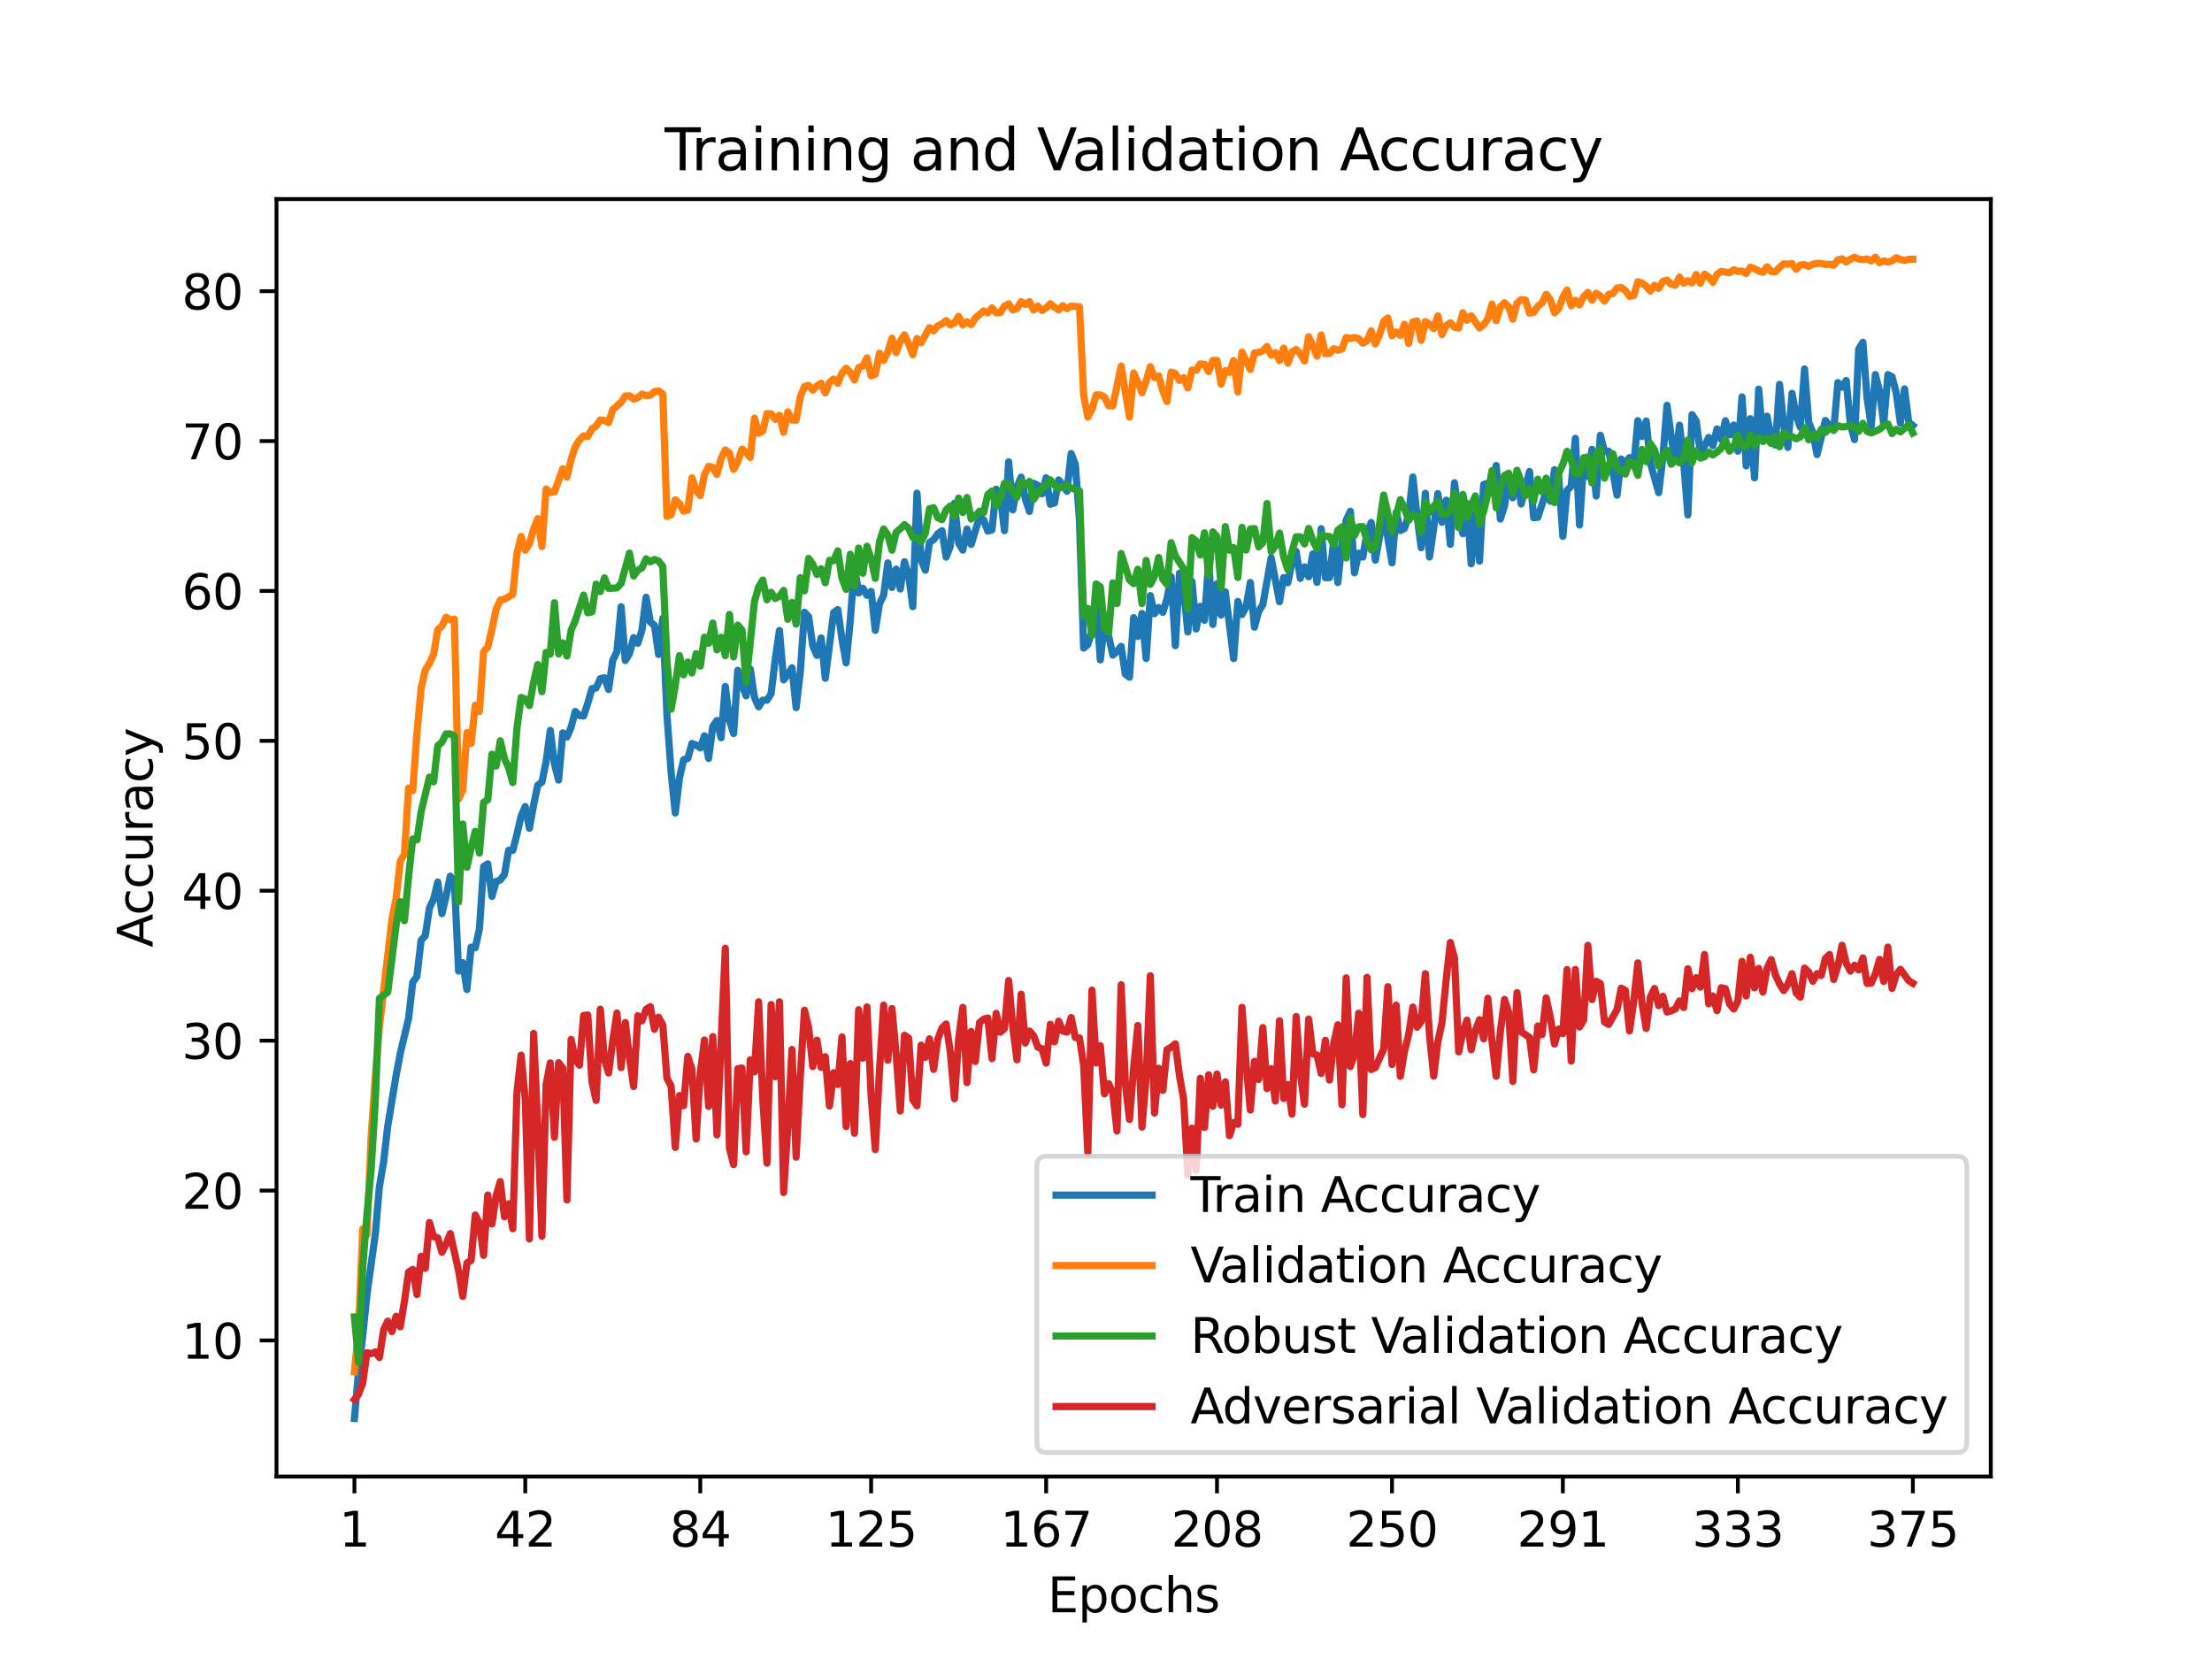 <?xml version="1.0" encoding="utf-8" standalone="no"?>
<!DOCTYPE svg PUBLIC "-//W3C//DTD SVG 1.1//EN"
  "http://www.w3.org/Graphics/SVG/1.1/DTD/svg11.dtd">
<svg height="345.6pt" version="1.1" viewBox="0 0 460.8 345.6" width="460.8pt" xmlns="http://www.w3.org/2000/svg" xmlns:xlink="http://www.w3.org/1999/xlink">
 <defs>
  <style type="text/css">*{stroke-linecap:butt;stroke-linejoin:round;}</style>
 </defs>
 <g id="figure_1">
  <g id="patch_1">
   <path d="M 0 345.6 
L 460.8 345.6 
L 460.8 0 
L 0 0 
z
" style="fill:#ffffff;"/>
  </g>
  <g id="axes_1">
   <g id="patch_2">
    <path d="M 57.6 307.584 
L 414.72 307.584 
L 414.72 41.472 
L 57.6 41.472 
z
" style="fill:#ffffff;"/>
   </g>
   <g id="matplotlib.axis_1">
    <g id="xtick_1">
     <g id="line2d_1">
      <defs>
       <path d="M 0 0 
L 0 3.5 
" id="mfd4fbc2dde" style="stroke:#000000;stroke-width:0.8;"/>
      </defs>
      <g>
       <use style="stroke:#000000;stroke-width:0.8;" x="73.833" xlink:href="#mfd4fbc2dde" y="307.584"/>
      </g>
     </g>
     <g id="text_1">
      <!-- 1 -->
      <g transform="translate(70.651 322.182)scale(0.1 -0.1)">
       <defs>
        <path d="M 794 531 
L 1825 531 
L 1825 4091 
L 703 3866 
L 703 4441 
L 1819 4666 
L 2450 4666 
L 2450 531 
L 3481 531 
L 3481 0 
L 794 0 
L 794 531 
z
" id="DejaVuSans-31" transform="scale(0.016)"/>
       </defs>
       <use xlink:href="#DejaVuSans-31"/>
      </g>
     </g>
    </g>
    <g id="xtick_2">
     <g id="line2d_2">
      <g>
       <use style="stroke:#000000;stroke-width:0.8;" x="109.423" xlink:href="#mfd4fbc2dde" y="307.584"/>
      </g>
     </g>
     <g id="text_2">
      <!-- 42 -->
      <g transform="translate(103.061 322.182)scale(0.1 -0.1)">
       <defs>
        <path d="M 2419 4116 
L 825 1625 
L 2419 1625 
L 2419 4116 
z
M 2253 4666 
L 3047 4666 
L 3047 1625 
L 3713 1625 
L 3713 1100 
L 3047 1100 
L 3047 0 
L 2419 0 
L 2419 1100 
L 313 1100 
L 313 1709 
L 2253 4666 
z
" id="DejaVuSans-34" transform="scale(0.016)"/>
        <path d="M 1228 531 
L 3431 531 
L 3431 0 
L 469 0 
L 469 531 
Q 828 903 1448 1529 
Q 2069 2156 2228 2338 
Q 2531 2678 2651 2914 
Q 2772 3150 2772 3378 
Q 2772 3750 2511 3984 
Q 2250 4219 1831 4219 
Q 1534 4219 1204 4116 
Q 875 4013 500 3803 
L 500 4441 
Q 881 4594 1212 4672 
Q 1544 4750 1819 4750 
Q 2544 4750 2975 4387 
Q 3406 4025 3406 3419 
Q 3406 3131 3298 2873 
Q 3191 2616 2906 2266 
Q 2828 2175 2409 1742 
Q 1991 1309 1228 531 
z
" id="DejaVuSans-32" transform="scale(0.016)"/>
       </defs>
       <use xlink:href="#DejaVuSans-34"/>
       <use x="63.623" xlink:href="#DejaVuSans-32"/>
      </g>
     </g>
    </g>
    <g id="xtick_3">
     <g id="line2d_3">
      <g>
       <use style="stroke:#000000;stroke-width:0.8;" x="145.882" xlink:href="#mfd4fbc2dde" y="307.584"/>
      </g>
     </g>
     <g id="text_3">
      <!-- 84 -->
      <g transform="translate(139.519 322.182)scale(0.1 -0.1)">
       <defs>
        <path d="M 2034 2216 
Q 1584 2216 1326 1975 
Q 1069 1734 1069 1313 
Q 1069 891 1326 650 
Q 1584 409 2034 409 
Q 2484 409 2743 651 
Q 3003 894 3003 1313 
Q 3003 1734 2745 1975 
Q 2488 2216 2034 2216 
z
M 1403 2484 
Q 997 2584 770 2862 
Q 544 3141 544 3541 
Q 544 4100 942 4425 
Q 1341 4750 2034 4750 
Q 2731 4750 3128 4425 
Q 3525 4100 3525 3541 
Q 3525 3141 3298 2862 
Q 3072 2584 2669 2484 
Q 3125 2378 3379 2068 
Q 3634 1759 3634 1313 
Q 3634 634 3220 271 
Q 2806 -91 2034 -91 
Q 1263 -91 848 271 
Q 434 634 434 1313 
Q 434 1759 690 2068 
Q 947 2378 1403 2484 
z
M 1172 3481 
Q 1172 3119 1398 2916 
Q 1625 2713 2034 2713 
Q 2441 2713 2670 2916 
Q 2900 3119 2900 3481 
Q 2900 3844 2670 4047 
Q 2441 4250 2034 4250 
Q 1625 4250 1398 4047 
Q 1172 3844 1172 3481 
z
" id="DejaVuSans-38" transform="scale(0.016)"/>
       </defs>
       <use xlink:href="#DejaVuSans-38"/>
       <use x="63.623" xlink:href="#DejaVuSans-34"/>
      </g>
     </g>
    </g>
    <g id="xtick_4">
     <g id="line2d_4">
      <g>
       <use style="stroke:#000000;stroke-width:0.8;" x="181.472" xlink:href="#mfd4fbc2dde" y="307.584"/>
      </g>
     </g>
     <g id="text_4">
      <!-- 125 -->
      <g transform="translate(171.928 322.182)scale(0.1 -0.1)">
       <defs>
        <path d="M 691 4666 
L 3169 4666 
L 3169 4134 
L 1269 4134 
L 1269 2991 
Q 1406 3038 1543 3061 
Q 1681 3084 1819 3084 
Q 2600 3084 3056 2656 
Q 3513 2228 3513 1497 
Q 3513 744 3044 326 
Q 2575 -91 1722 -91 
Q 1428 -91 1123 -41 
Q 819 9 494 109 
L 494 744 
Q 775 591 1075 516 
Q 1375 441 1709 441 
Q 2250 441 2565 725 
Q 2881 1009 2881 1497 
Q 2881 1984 2565 2268 
Q 2250 2553 1709 2553 
Q 1456 2553 1204 2497 
Q 953 2441 691 2322 
L 691 4666 
z
" id="DejaVuSans-35" transform="scale(0.016)"/>
       </defs>
       <use xlink:href="#DejaVuSans-31"/>
       <use x="63.623" xlink:href="#DejaVuSans-32"/>
       <use x="127.246" xlink:href="#DejaVuSans-35"/>
      </g>
     </g>
    </g>
    <g id="xtick_5">
     <g id="line2d_5">
      <g>
       <use style="stroke:#000000;stroke-width:0.8;" x="217.931" xlink:href="#mfd4fbc2dde" y="307.584"/>
      </g>
     </g>
     <g id="text_5">
      <!-- 167 -->
      <g transform="translate(208.387 322.182)scale(0.1 -0.1)">
       <defs>
        <path d="M 2113 2584 
Q 1688 2584 1439 2293 
Q 1191 2003 1191 1497 
Q 1191 994 1439 701 
Q 1688 409 2113 409 
Q 2538 409 2786 701 
Q 3034 994 3034 1497 
Q 3034 2003 2786 2293 
Q 2538 2584 2113 2584 
z
M 3366 4563 
L 3366 3988 
Q 3128 4100 2886 4159 
Q 2644 4219 2406 4219 
Q 1781 4219 1451 3797 
Q 1122 3375 1075 2522 
Q 1259 2794 1537 2939 
Q 1816 3084 2150 3084 
Q 2853 3084 3261 2657 
Q 3669 2231 3669 1497 
Q 3669 778 3244 343 
Q 2819 -91 2113 -91 
Q 1303 -91 875 529 
Q 447 1150 447 2328 
Q 447 3434 972 4092 
Q 1497 4750 2381 4750 
Q 2619 4750 2861 4703 
Q 3103 4656 3366 4563 
z
" id="DejaVuSans-36" transform="scale(0.016)"/>
        <path d="M 525 4666 
L 3525 4666 
L 3525 4397 
L 1831 0 
L 1172 0 
L 2766 4134 
L 525 4134 
L 525 4666 
z
" id="DejaVuSans-37" transform="scale(0.016)"/>
       </defs>
       <use xlink:href="#DejaVuSans-31"/>
       <use x="63.623" xlink:href="#DejaVuSans-36"/>
       <use x="127.246" xlink:href="#DejaVuSans-37"/>
      </g>
     </g>
    </g>
    <g id="xtick_6">
     <g id="line2d_6">
      <g>
       <use style="stroke:#000000;stroke-width:0.8;" x="253.521" xlink:href="#mfd4fbc2dde" y="307.584"/>
      </g>
     </g>
     <g id="text_6">
      <!-- 208 -->
      <g transform="translate(243.977 322.182)scale(0.1 -0.1)">
       <defs>
        <path d="M 2034 4250 
Q 1547 4250 1301 3770 
Q 1056 3291 1056 2328 
Q 1056 1369 1301 889 
Q 1547 409 2034 409 
Q 2525 409 2770 889 
Q 3016 1369 3016 2328 
Q 3016 3291 2770 3770 
Q 2525 4250 2034 4250 
z
M 2034 4750 
Q 2819 4750 3233 4129 
Q 3647 3509 3647 2328 
Q 3647 1150 3233 529 
Q 2819 -91 2034 -91 
Q 1250 -91 836 529 
Q 422 1150 422 2328 
Q 422 3509 836 4129 
Q 1250 4750 2034 4750 
z
" id="DejaVuSans-30" transform="scale(0.016)"/>
       </defs>
       <use xlink:href="#DejaVuSans-32"/>
       <use x="63.623" xlink:href="#DejaVuSans-30"/>
       <use x="127.246" xlink:href="#DejaVuSans-38"/>
      </g>
     </g>
    </g>
    <g id="xtick_7">
     <g id="line2d_7">
      <g>
       <use style="stroke:#000000;stroke-width:0.8;" x="289.98" xlink:href="#mfd4fbc2dde" y="307.584"/>
      </g>
     </g>
     <g id="text_7">
      <!-- 250 -->
      <g transform="translate(280.436 322.182)scale(0.1 -0.1)">
       <use xlink:href="#DejaVuSans-32"/>
       <use x="63.623" xlink:href="#DejaVuSans-35"/>
       <use x="127.246" xlink:href="#DejaVuSans-30"/>
      </g>
     </g>
    </g>
    <g id="xtick_8">
     <g id="line2d_8">
      <g>
       <use style="stroke:#000000;stroke-width:0.8;" x="325.57" xlink:href="#mfd4fbc2dde" y="307.584"/>
      </g>
     </g>
     <g id="text_8">
      <!-- 291 -->
      <g transform="translate(316.026 322.182)scale(0.1 -0.1)">
       <defs>
        <path d="M 703 97 
L 703 672 
Q 941 559 1184 500 
Q 1428 441 1663 441 
Q 2288 441 2617 861 
Q 2947 1281 2994 2138 
Q 2813 1869 2534 1725 
Q 2256 1581 1919 1581 
Q 1219 1581 811 2004 
Q 403 2428 403 3163 
Q 403 3881 828 4315 
Q 1253 4750 1959 4750 
Q 2769 4750 3195 4129 
Q 3622 3509 3622 2328 
Q 3622 1225 3098 567 
Q 2575 -91 1691 -91 
Q 1453 -91 1209 -44 
Q 966 3 703 97 
z
M 1959 2075 
Q 2384 2075 2632 2365 
Q 2881 2656 2881 3163 
Q 2881 3666 2632 3958 
Q 2384 4250 1959 4250 
Q 1534 4250 1286 3958 
Q 1038 3666 1038 3163 
Q 1038 2656 1286 2365 
Q 1534 2075 1959 2075 
z
" id="DejaVuSans-39" transform="scale(0.016)"/>
       </defs>
       <use xlink:href="#DejaVuSans-32"/>
       <use x="63.623" xlink:href="#DejaVuSans-39"/>
       <use x="127.246" xlink:href="#DejaVuSans-31"/>
      </g>
     </g>
    </g>
    <g id="xtick_9">
     <g id="line2d_9">
      <g>
       <use style="stroke:#000000;stroke-width:0.8;" x="362.029" xlink:href="#mfd4fbc2dde" y="307.584"/>
      </g>
     </g>
     <g id="text_9">
      <!-- 333 -->
      <g transform="translate(352.485 322.182)scale(0.1 -0.1)">
       <defs>
        <path d="M 2597 2516 
Q 3050 2419 3304 2112 
Q 3559 1806 3559 1356 
Q 3559 666 3084 287 
Q 2609 -91 1734 -91 
Q 1441 -91 1130 -33 
Q 819 25 488 141 
L 488 750 
Q 750 597 1062 519 
Q 1375 441 1716 441 
Q 2309 441 2620 675 
Q 2931 909 2931 1356 
Q 2931 1769 2642 2001 
Q 2353 2234 1838 2234 
L 1294 2234 
L 1294 2753 
L 1863 2753 
Q 2328 2753 2575 2939 
Q 2822 3125 2822 3475 
Q 2822 3834 2567 4026 
Q 2313 4219 1838 4219 
Q 1578 4219 1281 4162 
Q 984 4106 628 3988 
L 628 4550 
Q 988 4650 1302 4700 
Q 1616 4750 1894 4750 
Q 2613 4750 3031 4423 
Q 3450 4097 3450 3541 
Q 3450 3153 3228 2886 
Q 3006 2619 2597 2516 
z
" id="DejaVuSans-33" transform="scale(0.016)"/>
       </defs>
       <use xlink:href="#DejaVuSans-33"/>
       <use x="63.623" xlink:href="#DejaVuSans-33"/>
       <use x="127.246" xlink:href="#DejaVuSans-33"/>
      </g>
     </g>
    </g>
    <g id="xtick_10">
     <g id="line2d_10">
      <g>
       <use style="stroke:#000000;stroke-width:0.8;" x="398.487" xlink:href="#mfd4fbc2dde" y="307.584"/>
      </g>
     </g>
     <g id="text_10">
      <!-- 375 -->
      <g transform="translate(388.944 322.182)scale(0.1 -0.1)">
       <use xlink:href="#DejaVuSans-33"/>
       <use x="63.623" xlink:href="#DejaVuSans-37"/>
       <use x="127.246" xlink:href="#DejaVuSans-35"/>
      </g>
     </g>
    </g>
    <g id="text_11">
     <!-- Epochs -->
     <g transform="translate(218.244 335.861)scale(0.1 -0.1)">
      <defs>
       <path d="M 628 4666 
L 3578 4666 
L 3578 4134 
L 1259 4134 
L 1259 2753 
L 3481 2753 
L 3481 2222 
L 1259 2222 
L 1259 531 
L 3634 531 
L 3634 0 
L 628 0 
L 628 4666 
z
" id="DejaVuSans-45" transform="scale(0.016)"/>
       <path d="M 1159 525 
L 1159 -1331 
L 581 -1331 
L 581 3500 
L 1159 3500 
L 1159 2969 
Q 1341 3281 1617 3432 
Q 1894 3584 2278 3584 
Q 2916 3584 3314 3078 
Q 3713 2572 3713 1747 
Q 3713 922 3314 415 
Q 2916 -91 2278 -91 
Q 1894 -91 1617 61 
Q 1341 213 1159 525 
z
M 3116 1747 
Q 3116 2381 2855 2742 
Q 2594 3103 2138 3103 
Q 1681 3103 1420 2742 
Q 1159 2381 1159 1747 
Q 1159 1113 1420 752 
Q 1681 391 2138 391 
Q 2594 391 2855 752 
Q 3116 1113 3116 1747 
z
" id="DejaVuSans-70" transform="scale(0.016)"/>
       <path d="M 1959 3097 
Q 1497 3097 1228 2736 
Q 959 2375 959 1747 
Q 959 1119 1226 758 
Q 1494 397 1959 397 
Q 2419 397 2687 759 
Q 2956 1122 2956 1747 
Q 2956 2369 2687 2733 
Q 2419 3097 1959 3097 
z
M 1959 3584 
Q 2709 3584 3137 3096 
Q 3566 2609 3566 1747 
Q 3566 888 3137 398 
Q 2709 -91 1959 -91 
Q 1206 -91 779 398 
Q 353 888 353 1747 
Q 353 2609 779 3096 
Q 1206 3584 1959 3584 
z
" id="DejaVuSans-6f" transform="scale(0.016)"/>
       <path d="M 3122 3366 
L 3122 2828 
Q 2878 2963 2633 3030 
Q 2388 3097 2138 3097 
Q 1578 3097 1268 2742 
Q 959 2388 959 1747 
Q 959 1106 1268 751 
Q 1578 397 2138 397 
Q 2388 397 2633 464 
Q 2878 531 3122 666 
L 3122 134 
Q 2881 22 2623 -34 
Q 2366 -91 2075 -91 
Q 1284 -91 818 406 
Q 353 903 353 1747 
Q 353 2603 823 3093 
Q 1294 3584 2113 3584 
Q 2378 3584 2631 3529 
Q 2884 3475 3122 3366 
z
" id="DejaVuSans-63" transform="scale(0.016)"/>
       <path d="M 3513 2113 
L 3513 0 
L 2938 0 
L 2938 2094 
Q 2938 2591 2744 2837 
Q 2550 3084 2163 3084 
Q 1697 3084 1428 2787 
Q 1159 2491 1159 1978 
L 1159 0 
L 581 0 
L 581 4863 
L 1159 4863 
L 1159 2956 
Q 1366 3272 1645 3428 
Q 1925 3584 2291 3584 
Q 2894 3584 3203 3211 
Q 3513 2838 3513 2113 
z
" id="DejaVuSans-68" transform="scale(0.016)"/>
       <path d="M 2834 3397 
L 2834 2853 
Q 2591 2978 2328 3040 
Q 2066 3103 1784 3103 
Q 1356 3103 1142 2972 
Q 928 2841 928 2578 
Q 928 2378 1081 2264 
Q 1234 2150 1697 2047 
L 1894 2003 
Q 2506 1872 2764 1633 
Q 3022 1394 3022 966 
Q 3022 478 2636 193 
Q 2250 -91 1575 -91 
Q 1294 -91 989 -36 
Q 684 19 347 128 
L 347 722 
Q 666 556 975 473 
Q 1284 391 1588 391 
Q 1994 391 2212 530 
Q 2431 669 2431 922 
Q 2431 1156 2273 1281 
Q 2116 1406 1581 1522 
L 1381 1569 
Q 847 1681 609 1914 
Q 372 2147 372 2553 
Q 372 3047 722 3315 
Q 1072 3584 1716 3584 
Q 2034 3584 2315 3537 
Q 2597 3491 2834 3397 
z
" id="DejaVuSans-73" transform="scale(0.016)"/>
      </defs>
      <use xlink:href="#DejaVuSans-45"/>
      <use x="63.184" xlink:href="#DejaVuSans-70"/>
      <use x="126.66" xlink:href="#DejaVuSans-6f"/>
      <use x="187.842" xlink:href="#DejaVuSans-63"/>
      <use x="242.822" xlink:href="#DejaVuSans-68"/>
      <use x="306.201" xlink:href="#DejaVuSans-73"/>
     </g>
    </g>
   </g>
   <g id="matplotlib.axis_2">
    <g id="ytick_1">
     <g id="line2d_11">
      <defs>
       <path d="M 0 0 
L -3.5 0 
" id="ma7213411e9" style="stroke:#000000;stroke-width:0.8;"/>
      </defs>
      <g>
       <use style="stroke:#000000;stroke-width:0.8;" x="57.6" xlink:href="#ma7213411e9" y="279.238"/>
      </g>
     </g>
     <g id="text_12">
      <!-- 10 -->
      <g transform="translate(37.875 283.037)scale(0.1 -0.1)">
       <use xlink:href="#DejaVuSans-31"/>
       <use x="63.623" xlink:href="#DejaVuSans-30"/>
      </g>
     </g>
    </g>
    <g id="ytick_2">
     <g id="line2d_12">
      <g>
       <use style="stroke:#000000;stroke-width:0.8;" x="57.6" xlink:href="#ma7213411e9" y="248.012"/>
      </g>
     </g>
     <g id="text_13">
      <!-- 20 -->
      <g transform="translate(37.875 251.811)scale(0.1 -0.1)">
       <use xlink:href="#DejaVuSans-32"/>
       <use x="63.623" xlink:href="#DejaVuSans-30"/>
      </g>
     </g>
    </g>
    <g id="ytick_3">
     <g id="line2d_13">
      <g>
       <use style="stroke:#000000;stroke-width:0.8;" x="57.6" xlink:href="#ma7213411e9" y="216.786"/>
      </g>
     </g>
     <g id="text_14">
      <!-- 30 -->
      <g transform="translate(37.875 220.585)scale(0.1 -0.1)">
       <use xlink:href="#DejaVuSans-33"/>
       <use x="63.623" xlink:href="#DejaVuSans-30"/>
      </g>
     </g>
    </g>
    <g id="ytick_4">
     <g id="line2d_14">
      <g>
       <use style="stroke:#000000;stroke-width:0.8;" x="57.6" xlink:href="#ma7213411e9" y="185.56"/>
      </g>
     </g>
     <g id="text_15">
      <!-- 40 -->
      <g transform="translate(37.875 189.359)scale(0.1 -0.1)">
       <use xlink:href="#DejaVuSans-34"/>
       <use x="63.623" xlink:href="#DejaVuSans-30"/>
      </g>
     </g>
    </g>
    <g id="ytick_5">
     <g id="line2d_15">
      <g>
       <use style="stroke:#000000;stroke-width:0.8;" x="57.6" xlink:href="#ma7213411e9" y="154.334"/>
      </g>
     </g>
     <g id="text_16">
      <!-- 50 -->
      <g transform="translate(37.875 158.133)scale(0.1 -0.1)">
       <use xlink:href="#DejaVuSans-35"/>
       <use x="63.623" xlink:href="#DejaVuSans-30"/>
      </g>
     </g>
    </g>
    <g id="ytick_6">
     <g id="line2d_16">
      <g>
       <use style="stroke:#000000;stroke-width:0.8;" x="57.6" xlink:href="#ma7213411e9" y="123.108"/>
      </g>
     </g>
     <g id="text_17">
      <!-- 60 -->
      <g transform="translate(37.875 126.907)scale(0.1 -0.1)">
       <use xlink:href="#DejaVuSans-36"/>
       <use x="63.623" xlink:href="#DejaVuSans-30"/>
      </g>
     </g>
    </g>
    <g id="ytick_7">
     <g id="line2d_17">
      <g>
       <use style="stroke:#000000;stroke-width:0.8;" x="57.6" xlink:href="#ma7213411e9" y="91.882"/>
      </g>
     </g>
     <g id="text_18">
      <!-- 70 -->
      <g transform="translate(37.875 95.681)scale(0.1 -0.1)">
       <use xlink:href="#DejaVuSans-37"/>
       <use x="63.623" xlink:href="#DejaVuSans-30"/>
      </g>
     </g>
    </g>
    <g id="ytick_8">
     <g id="line2d_18">
      <g>
       <use style="stroke:#000000;stroke-width:0.8;" x="57.6" xlink:href="#ma7213411e9" y="60.656"/>
      </g>
     </g>
     <g id="text_19">
      <!-- 80 -->
      <g transform="translate(37.875 64.456)scale(0.1 -0.1)">
       <use xlink:href="#DejaVuSans-38"/>
       <use x="63.623" xlink:href="#DejaVuSans-30"/>
      </g>
     </g>
    </g>
    <g id="text_20">
     <!-- Accuracy -->
     <g transform="translate(31.795 197.356)rotate(-90)scale(0.1 -0.1)">
      <defs>
       <path d="M 2188 4044 
L 1331 1722 
L 3047 1722 
L 2188 4044 
z
M 1831 4666 
L 2547 4666 
L 4325 0 
L 3669 0 
L 3244 1197 
L 1141 1197 
L 716 0 
L 50 0 
L 1831 4666 
z
" id="DejaVuSans-41" transform="scale(0.016)"/>
       <path d="M 544 1381 
L 544 3500 
L 1119 3500 
L 1119 1403 
Q 1119 906 1312 657 
Q 1506 409 1894 409 
Q 2359 409 2629 706 
Q 2900 1003 2900 1516 
L 2900 3500 
L 3475 3500 
L 3475 0 
L 2900 0 
L 2900 538 
Q 2691 219 2414 64 
Q 2138 -91 1772 -91 
Q 1169 -91 856 284 
Q 544 659 544 1381 
z
M 1991 3584 
L 1991 3584 
z
" id="DejaVuSans-75" transform="scale(0.016)"/>
       <path d="M 2631 2963 
Q 2534 3019 2420 3045 
Q 2306 3072 2169 3072 
Q 1681 3072 1420 2755 
Q 1159 2438 1159 1844 
L 1159 0 
L 581 0 
L 581 3500 
L 1159 3500 
L 1159 2956 
Q 1341 3275 1631 3429 
Q 1922 3584 2338 3584 
Q 2397 3584 2469 3576 
Q 2541 3569 2628 3553 
L 2631 2963 
z
" id="DejaVuSans-72" transform="scale(0.016)"/>
       <path d="M 2194 1759 
Q 1497 1759 1228 1600 
Q 959 1441 959 1056 
Q 959 750 1161 570 
Q 1363 391 1709 391 
Q 2188 391 2477 730 
Q 2766 1069 2766 1631 
L 2766 1759 
L 2194 1759 
z
M 3341 1997 
L 3341 0 
L 2766 0 
L 2766 531 
Q 2569 213 2275 61 
Q 1981 -91 1556 -91 
Q 1019 -91 701 211 
Q 384 513 384 1019 
Q 384 1609 779 1909 
Q 1175 2209 1959 2209 
L 2766 2209 
L 2766 2266 
Q 2766 2663 2505 2880 
Q 2244 3097 1772 3097 
Q 1472 3097 1187 3025 
Q 903 2953 641 2809 
L 641 3341 
Q 956 3463 1253 3523 
Q 1550 3584 1831 3584 
Q 2591 3584 2966 3190 
Q 3341 2797 3341 1997 
z
" id="DejaVuSans-61" transform="scale(0.016)"/>
       <path d="M 2059 -325 
Q 1816 -950 1584 -1140 
Q 1353 -1331 966 -1331 
L 506 -1331 
L 506 -850 
L 844 -850 
Q 1081 -850 1212 -737 
Q 1344 -625 1503 -206 
L 1606 56 
L 191 3500 
L 800 3500 
L 1894 763 
L 2988 3500 
L 3597 3500 
L 2059 -325 
z
" id="DejaVuSans-79" transform="scale(0.016)"/>
      </defs>
      <use xlink:href="#DejaVuSans-41"/>
      <use x="66.658" xlink:href="#DejaVuSans-63"/>
      <use x="121.639" xlink:href="#DejaVuSans-63"/>
      <use x="176.619" xlink:href="#DejaVuSans-75"/>
      <use x="239.998" xlink:href="#DejaVuSans-72"/>
      <use x="281.111" xlink:href="#DejaVuSans-61"/>
      <use x="342.391" xlink:href="#DejaVuSans-63"/>
      <use x="397.371" xlink:href="#DejaVuSans-79"/>
     </g>
    </g>
   </g>
   <g id="line2d_19">
    <path clip-path="url(#p15d83ea86a)" d="M 73.833 295.488 
L 74.701 285.589 
L 75.569 278.251 
L 76.437 269.764 
L 78.173 257.161 
L 79.041 247.181 
L 79.909 242.06 
L 80.777 234.547 
L 82.513 224.08 
L 83.381 219.453 
L 85.118 212.14 
L 85.986 204.608 
L 86.854 203.421 
L 87.722 195.883 
L 88.59 194.947 
L 89.458 189.157 
L 90.326 187.334 
L 91.194 183.743 
L 92.062 190.325 
L 92.93 186.715 
L 93.798 182.525 
L 94.666 183.755 
L 95.534 202.291 
L 96.402 200.549 
L 97.27 206.132 
L 98.138 197.32 
L 99.006 197.432 
L 99.875 193.485 
L 100.743 180.514 
L 101.611 179.952 
L 102.479 186.747 
L 103.347 183.624 
L 104.215 183.306 
L 105.083 182.181 
L 105.951 177.135 
L 106.819 177.142 
L 107.687 173.807 
L 108.555 170.028 
L 109.423 168.024 
L 110.291 172.545 
L 111.159 167.699 
L 112.027 163.565 
L 112.895 162.921 
L 113.763 158.656 
L 114.632 152.161 
L 115.5 159.174 
L 116.368 162.509 
L 117.236 152.667 
L 118.104 153.529 
L 118.972 151.486 
L 119.84 148.208 
L 120.708 149.069 
L 121.576 149.151 
L 122.444 146.503 
L 123.312 143.461 
L 124.18 143.324 
L 125.048 141.382 
L 125.916 141.194 
L 126.784 143.63 
L 127.652 137.522 
L 128.521 135.761 
L 129.389 126.399 
L 130.257 137.603 
L 131.125 136.198 
L 131.993 132.832 
L 132.861 134 
L 133.729 131.277 
L 134.597 124.42 
L 135.465 129.572 
L 136.333 130.278 
L 137.201 136.336 
L 138.069 128.798 
L 138.937 148.87 
L 139.805 160.898 
L 140.673 169.36 
L 141.541 162.084 
L 142.409 158.262 
L 143.278 157.981 
L 144.146 154.89 
L 145.014 155.215 
L 145.882 155.808 
L 146.75 153.285 
L 147.618 157.994 
L 148.486 151.324 
L 149.354 150.094 
L 150.222 153.685 
L 151.09 143.005 
L 151.958 149.994 
L 152.826 152.817 
L 153.694 139.639 
L 154.562 142.662 
L 155.43 144.954 
L 156.298 139.383 
L 157.167 145.272 
L 158.035 147.246 
L 158.903 145.853 
L 159.771 145.853 
L 160.639 144.504 
L 161.507 137.26 
L 162.375 131.346 
L 163.243 141.631 
L 164.111 140.532 
L 164.979 139.102 
L 165.847 147.408 
L 166.715 139.939 
L 167.583 127.542 
L 168.451 128.467 
L 169.319 134.568 
L 170.187 136.535 
L 171.055 132.901 
L 171.924 141.294 
L 173.66 127.617 
L 174.528 126.993 
L 175.396 133.132 
L 176.264 138.084 
L 177.132 129.16 
L 178 117.95 
L 178.868 123.533 
L 179.736 122.534 
L 180.604 124.008 
L 181.472 123.202 
L 182.34 131.321 
L 183.208 125.787 
L 184.076 124.02 
L 184.944 117.263 
L 185.813 122.378 
L 186.681 118.562 
L 187.549 122.69 
L 188.417 117.019 
L 189.285 119.817 
L 190.153 126.387 
L 191.021 102.736 
L 191.889 116.632 
L 192.757 118.78 
L 193.625 113.028 
L 194.493 112.429 
L 195.361 111.192 
L 196.229 110.543 
L 197.097 116.051 
L 197.965 113.784 
L 198.833 104.829 
L 199.701 113.128 
L 200.57 114.59 
L 201.438 110.212 
L 202.306 113.422 
L 204.042 107.776 
L 204.91 108.295 
L 205.778 110.649 
L 206.646 110.393 
L 207.514 101.912 
L 208.382 103.411 
L 209.25 110.549 
L 210.118 96.21 
L 210.986 106.221 
L 211.854 101.394 
L 212.722 99.401 
L 213.59 103.91 
L 214.458 106.527 
L 215.327 100.675 
L 216.195 101.113 
L 217.063 102.868 
L 217.931 99.533 
L 218.799 105.047 
L 219.667 104.766 
L 220.535 99.97 
L 221.403 101.006 
L 222.271 102.355 
L 223.139 94.486 
L 224.007 96.735 
L 224.875 108.463 
L 225.743 135.012 
L 226.611 134.275 
L 227.479 131.396 
L 228.347 125.613 
L 229.216 137.472 
L 230.084 129.697 
L 230.952 132.507 
L 231.82 136.473 
L 232.688 135.705 
L 233.556 134.643 
L 234.424 140.432 
L 235.292 141.082 
L 236.16 128.673 
L 237.028 132.588 
L 237.896 127.786 
L 238.764 137.185 
L 239.632 124.064 
L 240.5 127.83 
L 241.368 126.568 
L 242.236 127.567 
L 243.104 124.757 
L 243.973 120.148 
L 244.841 134.506 
L 245.709 119.411 
L 246.577 122.852 
L 247.445 131.645 
L 248.313 121.135 
L 249.181 131.046 
L 250.049 126.3 
L 250.917 129.222 
L 251.785 116.863 
L 252.653 130.078 
L 253.521 121.603 
L 254.389 128.129 
L 255.257 123.308 
L 256.993 137.204 
L 257.862 125.294 
L 258.73 128.017 
L 259.598 126.387 
L 260.466 121.347 
L 261.334 130.652 
L 262.202 127.349 
L 263.07 125.944 
L 264.806 116.201 
L 266.542 125.35 
L 267.41 120.323 
L 268.278 121.385 
L 269.146 117.119 
L 270.014 114.89 
L 270.882 120.498 
L 271.75 118.081 
L 272.619 120.16 
L 273.487 115.389 
L 274.355 121.316 
L 275.223 110.149 
L 276.091 120.342 
L 276.959 120.323 
L 277.827 112.785 
L 278.695 121.353 
L 279.563 112.997 
L 280.431 108.395 
L 281.299 106.502 
L 282.167 119.317 
L 283.035 115.246 
L 283.903 116.057 
L 284.771 110.974 
L 285.639 108.838 
L 286.507 116.688 
L 288.244 106.977 
L 289.98 117.256 
L 290.848 106.727 
L 291.716 110.537 
L 292.584 110.05 
L 293.452 107.308 
L 294.32 99.364 
L 295.188 107.383 
L 296.056 114.096 
L 296.924 102.761 
L 297.792 116.026 
L 298.66 110.087 
L 299.528 102.83 
L 300.396 108.8 
L 301.265 104.192 
L 302.133 113.397 
L 303.001 100.576 
L 303.869 107.239 
L 304.737 111.192 
L 305.605 104.885 
L 306.473 117.444 
L 307.341 106.921 
L 308.209 116.9 
L 309.077 100.925 
L 309.945 100.669 
L 310.813 101.188 
L 311.681 96.978 
L 312.549 108.126 
L 313.417 105.366 
L 314.285 99.476 
L 315.153 103.698 
L 316.022 98.646 
L 316.89 104.985 
L 318.626 98.221 
L 319.494 107.851 
L 320.362 107.77 
L 322.098 102.362 
L 322.966 104.41 
L 323.834 97.84 
L 324.702 99.17 
L 325.57 111.729 
L 326.438 102.193 
L 327.306 101.275 
L 328.174 91.314 
L 329.042 109.369 
L 329.911 96.085 
L 330.779 99.264 
L 331.647 93.6 
L 332.515 103.342 
L 333.383 90.671 
L 334.251 94.087 
L 335.119 94.012 
L 335.987 98.277 
L 336.855 103.155 
L 337.723 95.623 
L 338.591 96.497 
L 339.459 95.323 
L 340.327 97.122 
L 341.195 87.642 
L 342.063 90.945 
L 342.931 87.698 
L 343.799 96.435 
L 345.536 102.624 
L 346.404 95.292 
L 347.272 84.444 
L 348.14 90.908 
L 349.008 96.092 
L 349.876 88.572 
L 350.744 96.423 
L 351.612 107.277 
L 352.48 86.386 
L 353.348 87.679 
L 354.216 94.368 
L 355.084 92.931 
L 355.952 91.133 
L 356.82 92.844 
L 357.688 89.347 
L 358.557 91.526 
L 359.425 87.654 
L 360.293 90.577 
L 361.161 88.541 
L 362.029 93.987 
L 362.897 82.677 
L 363.765 97.047 
L 364.633 87.211 
L 365.501 99.539 
L 366.369 81.066 
L 367.237 91.632 
L 368.105 86.705 
L 368.973 91.339 
L 369.841 92.713 
L 370.709 80.066 
L 371.577 88.579 
L 372.445 93.2 
L 373.314 81.94 
L 374.182 86.668 
L 375.05 89.003 
L 375.918 76.863 
L 376.786 87.967 
L 377.654 90.071 
L 378.522 94.693 
L 380.258 87.598 
L 381.994 89.659 
L 382.862 79.698 
L 383.73 80.653 
L 384.598 79.254 
L 385.466 88.335 
L 386.334 91.576 
L 387.202 72.722 
L 388.071 71.304 
L 388.939 82.87 
L 389.807 88.778 
L 390.675 78.037 
L 391.543 81.515 
L 392.411 88.304 
L 393.279 78.043 
L 394.147 78.474 
L 395.015 81.859 
L 395.883 88.129 
L 396.751 81.016 
L 397.619 87.96 
L 398.487 88.647 
L 398.487 88.647 
" style="fill:none;stroke:#1f77b4;stroke-linecap:square;stroke-width:1.5;"/>
   </g>
   <g id="line2d_20">
    <path clip-path="url(#p15d83ea86a)" d="M 73.833 285.795 
L 74.701 276.865 
L 75.569 255.975 
L 76.437 257.224 
L 77.305 236.896 
L 78.173 224.436 
L 79.041 213.851 
L 81.645 191.524 
L 82.513 187.184 
L 83.381 179.377 
L 84.249 177.972 
L 85.118 164.17 
L 85.986 164.701 
L 86.854 152.742 
L 87.722 143.405 
L 88.59 139.627 
L 89.458 138.159 
L 90.326 136.348 
L 91.194 131.196 
L 92.062 130.415 
L 92.93 128.573 
L 93.798 129.135 
L 94.666 128.979 
L 95.534 166.45 
L 96.402 164.576 
L 97.27 152.617 
L 98.138 154.896 
L 99.006 146.902 
L 99.875 148.214 
L 100.743 135.755 
L 101.611 134.787 
L 102.479 131.102 
L 103.347 126.918 
L 104.215 125.013 
L 105.083 124.826 
L 106.819 123.795 
L 107.687 115.364 
L 108.555 111.773 
L 109.423 114.615 
L 110.291 113.272 
L 111.159 110.212 
L 112.027 108.026 
L 112.895 113.865 
L 113.763 101.875 
L 114.632 102.593 
L 115.5 102.468 
L 117.236 97.659 
L 118.104 99.376 
L 118.972 95.723 
L 119.84 93.038 
L 120.708 91.695 
L 121.576 90.789 
L 122.444 90.945 
L 123.312 89.353 
L 124.18 88.728 
L 125.048 87.479 
L 125.916 87.604 
L 126.784 88.041 
L 127.652 85.325 
L 129.389 83.826 
L 130.257 82.483 
L 131.125 82.452 
L 131.993 83.139 
L 132.861 82.858 
L 133.729 82.109 
L 134.597 82.39 
L 135.465 82.327 
L 136.333 81.578 
L 137.201 81.453 
L 138.069 82.077 
L 138.937 107.589 
L 139.805 107.214 
L 140.673 104.123 
L 141.541 104.903 
L 142.409 106.496 
L 143.278 106.246 
L 144.146 99.564 
L 145.014 102.218 
L 145.882 103.249 
L 146.75 98.877 
L 147.618 97.159 
L 148.486 97.347 
L 149.354 98.846 
L 150.222 95.473 
L 151.09 93.725 
L 151.958 94.38 
L 152.826 97.784 
L 153.694 96.191 
L 154.562 93.568 
L 155.43 94.224 
L 156.298 95.286 
L 157.167 87.105 
L 158.035 90.259 
L 158.903 89.79 
L 159.771 86.168 
L 160.639 86.199 
L 161.507 87.354 
L 162.375 86.511 
L 163.243 90.04 
L 164.111 85.793 
L 164.979 87.511 
L 165.847 87.511 
L 166.715 82.671 
L 167.583 80.516 
L 168.451 80.297 
L 169.319 81.265 
L 170.187 80.391 
L 171.055 79.829 
L 171.924 81.859 
L 172.792 79.673 
L 173.66 78.955 
L 174.528 79.829 
L 175.396 77.737 
L 176.264 76.706 
L 177.132 77.581 
L 178 79.173 
L 178.868 76.582 
L 179.736 76.238 
L 180.604 74.552 
L 181.472 78.299 
L 182.34 77.955 
L 183.208 73.584 
L 184.076 75.083 
L 184.944 73.334 
L 185.813 70.461 
L 186.681 73.459 
L 187.549 71.055 
L 188.417 69.743 
L 189.285 71.617 
L 190.153 73.896 
L 191.021 70.524 
L 191.889 71.398 
L 193.625 68.244 
L 194.493 68.931 
L 195.361 67.901 
L 196.229 67.464 
L 197.097 66.777 
L 197.965 67.682 
L 198.833 67.276 
L 199.701 65.902 
L 200.57 67.682 
L 201.438 67.026 
L 202.306 67.62 
L 203.174 66.277 
L 204.91 64.778 
L 205.778 65.184 
L 206.646 64.154 
L 207.514 65.122 
L 208.382 65.122 
L 209.25 63.748 
L 210.118 63.31 
L 210.986 64.56 
L 211.854 64.279 
L 212.722 62.842 
L 213.59 63.435 
L 214.458 62.842 
L 215.327 64.591 
L 216.195 63.779 
L 217.063 64.684 
L 217.931 64.154 
L 218.799 63.279 
L 219.667 63.997 
L 220.535 64.56 
L 221.403 63.685 
L 222.271 64.31 
L 223.139 63.779 
L 224.875 63.904 
L 225.743 82.358 
L 226.611 86.886 
L 227.479 85.262 
L 228.347 82.265 
L 229.216 82.265 
L 230.084 82.702 
L 230.952 84.544 
L 231.82 84.544 
L 233.556 76.269 
L 235.292 86.886 
L 236.16 77.706 
L 237.028 79.579 
L 237.896 81.827 
L 238.764 79.361 
L 239.632 76.394 
L 240.5 78.674 
L 241.368 78.299 
L 242.236 81.453 
L 243.104 83.639 
L 243.973 77.518 
L 244.841 77.799 
L 245.709 79.267 
L 246.577 78.674 
L 247.445 80.828 
L 248.313 77.081 
L 249.181 77.144 
L 250.049 75.801 
L 250.917 75.895 
L 251.785 77.425 
L 252.653 75.083 
L 253.521 75.083 
L 254.389 80.016 
L 255.257 77.206 
L 256.125 77.581 
L 256.993 75.114 
L 257.862 81.64 
L 258.73 73.365 
L 260.466 76.987 
L 261.334 73.521 
L 262.202 73.428 
L 263.07 73.084 
L 263.938 72.179 
L 264.806 73.959 
L 265.674 73.459 
L 266.542 75.114 
L 267.41 72.522 
L 268.278 75.645 
L 269.146 73.303 
L 270.014 72.803 
L 270.882 73.678 
L 271.75 75.208 
L 272.619 70.149 
L 273.487 72.023 
L 274.355 74.208 
L 275.223 69.774 
L 276.091 73.678 
L 276.959 73.615 
L 277.827 72.647 
L 278.695 72.959 
L 279.563 72.71 
L 280.431 70.305 
L 281.299 70.524 
L 282.167 70.305 
L 283.035 70.555 
L 283.903 71.492 
L 284.771 70.992 
L 285.639 68.931 
L 286.507 71.648 
L 287.376 69.743 
L 288.244 66.933 
L 289.112 66.246 
L 289.98 69.93 
L 290.848 69.15 
L 291.716 69.868 
L 292.584 67.557 
L 293.452 71.554 
L 294.32 67.058 
L 295.188 66.87 
L 296.056 70.898 
L 296.924 66.995 
L 297.792 67.526 
L 298.66 68.463 
L 299.528 65.809 
L 300.396 69.712 
L 301.265 67.838 
L 302.133 67.245 
L 303.001 68.182 
L 303.869 68.338 
L 304.737 65.153 
L 305.605 66.714 
L 306.473 65.777 
L 308.209 68.307 
L 309.077 67.651 
L 309.945 66.433 
L 310.813 63.342 
L 311.681 66.808 
L 312.549 63.966 
L 313.417 63.061 
L 314.285 63.935 
L 315.153 66.496 
L 316.022 63.154 
L 316.89 62.405 
L 317.758 62.499 
L 318.626 65.215 
L 319.494 65.09 
L 320.362 63.779 
L 321.23 63.123 
L 322.098 61.312 
L 322.966 62.436 
L 323.834 65.184 
L 324.702 64.31 
L 325.57 61.937 
L 326.438 60.438 
L 327.306 63.716 
L 328.174 62.561 
L 329.042 63.529 
L 329.911 61.78 
L 330.779 60.906 
L 331.647 62.53 
L 332.515 61.093 
L 333.383 61.656 
L 334.251 62.717 
L 335.119 61.312 
L 335.987 61.156 
L 336.855 60.001 
L 337.723 59.876 
L 338.591 60.531 
L 339.459 61.718 
L 340.327 61.593 
L 341.195 58.689 
L 342.063 58.97 
L 342.931 59.626 
L 343.799 60.625 
L 344.668 59.438 
L 345.536 60.094 
L 346.404 58.627 
L 347.272 58.346 
L 348.14 59.22 
L 349.008 59.407 
L 349.876 57.721 
L 350.744 59.001 
L 351.612 58.47 
L 352.48 58.939 
L 353.348 57.19 
L 354.216 59.033 
L 355.084 57.128 
L 355.952 57.69 
L 356.82 58.814 
L 357.688 57.159 
L 358.557 56.534 
L 360.293 56.816 
L 361.161 56.191 
L 362.029 56.534 
L 362.897 56.472 
L 363.765 56.972 
L 364.633 55.66 
L 365.501 55.972 
L 366.369 56.441 
L 367.237 56.722 
L 368.105 55.566 
L 368.973 56.534 
L 369.841 56.628 
L 370.709 55.691 
L 371.577 54.973 
L 372.445 55.036 
L 373.314 54.911 
L 374.182 56.097 
L 375.05 55.192 
L 375.918 55.129 
L 376.786 55.504 
L 377.654 55.036 
L 378.522 54.879 
L 379.39 54.879 
L 380.258 55.098 
L 381.126 55.036 
L 381.994 55.254 
L 382.862 54.161 
L 383.73 53.911 
L 384.598 54.598 
L 385.466 54.005 
L 386.334 53.568 
L 387.202 53.974 
L 388.071 54.068 
L 388.939 53.943 
L 389.807 54.349 
L 390.675 53.568 
L 391.543 54.723 
L 392.411 54.349 
L 393.279 54.598 
L 394.147 54.349 
L 395.015 53.693 
L 395.883 54.036 
L 396.751 54.255 
L 397.619 54.005 
L 398.487 54.005 
L 398.487 54.005 
" style="fill:none;stroke:#ff7f0e;stroke-linecap:square;stroke-width:1.5;"/>
   </g>
   <g id="line2d_21">
    <path clip-path="url(#p15d83ea86a)" d="M 73.833 274.341 
L 74.701 283.807 
L 75.569 263.921 
L 76.437 253.074 
L 77.305 243.755 
L 78.173 229.523 
L 79.041 207.977 
L 80.777 206.695 
L 82.513 192.791 
L 83.381 187.828 
L 84.249 191.805 
L 85.118 182.586 
L 85.986 174.779 
L 86.854 174.96 
L 87.722 169.142 
L 89.458 161.894 
L 90.326 162.864 
L 91.194 155.37 
L 92.062 154.614 
L 92.93 152.888 
L 93.798 152.888 
L 94.666 153.397 
L 95.534 187.91 
L 96.402 171.656 
L 97.27 180.679 
L 98.138 176.653 
L 99.006 173.185 
L 99.875 177.721 
L 100.743 167.137 
L 101.611 166.611 
L 102.479 157.112 
L 103.347 159.593 
L 104.215 154.318 
L 105.083 157.999 
L 105.951 159.938 
L 106.819 163.028 
L 107.687 151.721 
L 108.555 145.295 
L 109.423 145.624 
L 110.291 146.971 
L 111.159 142.107 
L 112.027 138.425 
L 112.895 144.095 
L 113.763 135.894 
L 114.632 136.256 
L 115.5 125.557 
L 116.368 136.223 
L 117.236 133.922 
L 118.104 136.667 
L 118.972 131.293 
L 119.84 129.288 
L 121.576 123.963 
L 122.444 127.661 
L 123.312 127.463 
L 124.18 121.678 
L 125.048 123.256 
L 125.916 120.38 
L 126.784 122.566 
L 128.521 122.467 
L 129.389 121.547 
L 131.125 115.22 
L 131.993 120.002 
L 132.861 118.769 
L 133.729 118.309 
L 134.597 116.419 
L 135.465 117.027 
L 136.333 116.551 
L 137.201 116.88 
L 138.069 117.997 
L 138.937 137.67 
L 139.805 147.744 
L 140.673 142.797 
L 141.541 136.568 
L 142.409 140.562 
L 143.278 137.916 
L 144.146 140.2 
L 145.014 136.174 
L 145.882 138.771 
L 146.75 132.739 
L 147.618 134.021 
L 148.486 129.781 
L 149.354 135.368 
L 150.222 132.755 
L 151.09 136.585 
L 151.958 128.006 
L 152.826 136.831 
L 153.694 130.224 
L 154.562 131.227 
L 155.43 142.123 
L 157.167 125.294 
L 158.035 122.286 
L 158.903 120.824 
L 159.771 124.949 
L 160.639 123.388 
L 161.507 124.686 
L 162.375 124.226 
L 163.243 122.993 
L 164.111 129.008 
L 164.979 125.491 
L 165.847 130.011 
L 166.715 120.347 
L 167.583 123.092 
L 168.451 116.337 
L 169.319 117.537 
L 170.187 119.673 
L 171.055 118.49 
L 171.924 121.399 
L 172.792 116.732 
L 173.66 116.814 
L 174.528 114.759 
L 175.396 120.446 
L 176.264 122.779 
L 177.132 115.45 
L 178 122.106 
L 178.868 114.168 
L 179.736 119.427 
L 180.604 113.806 
L 181.472 116.436 
L 182.34 120.479 
L 183.208 112.853 
L 184.076 110.191 
L 184.944 111.423 
L 185.813 114.611 
L 186.681 110.864 
L 187.549 110.158 
L 188.417 109.287 
L 189.285 110.059 
L 190.153 111.949 
L 191.021 111.982 
L 191.889 112.853 
L 192.757 111.111 
L 193.625 105.967 
L 194.493 105.77 
L 195.361 107.873 
L 196.229 108.251 
L 197.097 106.197 
L 197.965 105.408 
L 198.833 107.545 
L 199.701 103.765 
L 200.57 106.772 
L 201.438 103.649 
L 202.306 108.12 
L 203.174 107.495 
L 204.042 106.493 
L 204.91 106.789 
L 205.778 103.025 
L 206.646 102.302 
L 207.514 105.408 
L 208.382 103.847 
L 209.25 100.691 
L 210.118 100.757 
L 210.986 102.516 
L 211.854 103.584 
L 212.722 100.28 
L 213.59 101.102 
L 214.458 100.28 
L 215.327 104.044 
L 216.195 102.729 
L 217.063 101.743 
L 217.931 101.086 
L 218.799 99.952 
L 219.667 101.086 
L 220.535 101.743 
L 221.403 101.447 
L 222.271 101.02 
L 223.139 101.644 
L 224.875 102.269 
L 225.743 128.4 
L 226.611 126.74 
L 227.479 132.345 
L 228.347 121.646 
L 229.216 122.254 
L 230.084 130.833 
L 230.952 131.786 
L 231.82 121.432 
L 232.688 125.738 
L 233.556 115.302 
L 235.292 120.807 
L 236.16 121.58 
L 237.028 118.589 
L 237.896 125.738 
L 238.764 116.748 
L 239.632 121.744 
L 240.5 120.052 
L 241.368 116.14 
L 242.236 120.659 
L 243.104 121.728 
L 243.973 113.05 
L 244.841 115.778 
L 246.577 118.49 
L 247.445 126.888 
L 248.313 112.015 
L 249.181 112.705 
L 250.049 115.631 
L 250.917 110.996 
L 251.785 119.903 
L 252.653 110.799 
L 253.521 111.785 
L 254.389 122.418 
L 255.257 109.697 
L 256.125 114.611 
L 256.993 114.069 
L 257.862 120.298 
L 258.73 109.862 
L 259.598 114.579 
L 260.466 110.207 
L 261.334 110.125 
L 262.202 113.921 
L 263.07 113.067 
L 263.938 104.899 
L 264.806 114.891 
L 265.674 113.757 
L 266.542 111.045 
L 267.41 115.992 
L 268.278 118.687 
L 269.146 114.907 
L 270.014 111.834 
L 270.882 111.818 
L 271.75 113.313 
L 272.619 110.092 
L 273.487 112.59 
L 274.355 114.349 
L 275.223 111.423 
L 276.091 111.703 
L 276.959 111.768 
L 277.827 113.51 
L 278.695 110.437 
L 279.563 109.763 
L 280.431 116.239 
L 281.299 107.742 
L 282.167 111.522 
L 283.035 109.747 
L 283.903 109.697 
L 284.771 112.59 
L 285.639 114.513 
L 286.507 114.003 
L 287.376 109.188 
L 288.244 103.124 
L 289.98 110.815 
L 291.716 104.077 
L 292.584 105.885 
L 293.452 108.383 
L 294.32 107.282 
L 295.188 107.495 
L 296.056 110.864 
L 296.924 104.652 
L 297.792 106.756 
L 298.66 105.474 
L 299.528 104.422 
L 300.396 107.051 
L 301.265 107.117 
L 302.133 106.394 
L 303.001 102.713 
L 303.869 109.895 
L 304.737 102.992 
L 305.605 107.791 
L 306.473 105.375 
L 307.341 103.304 
L 308.209 109.106 
L 309.077 106.476 
L 309.945 102.91 
L 310.813 98.045 
L 311.681 105.802 
L 312.549 101.677 
L 313.417 99.048 
L 314.285 98.571 
L 315.153 102.795 
L 316.022 97.963 
L 316.89 100.412 
L 317.758 103.255 
L 318.626 101.825 
L 319.494 104.356 
L 320.362 99.82 
L 321.23 102.433 
L 322.098 99.607 
L 322.966 103.534 
L 323.834 104.701 
L 324.702 98.62 
L 325.57 96.73 
L 326.438 94.019 
L 327.306 95.81 
L 328.174 98.62 
L 329.042 98.588 
L 329.911 95.35 
L 330.779 95.202 
L 331.647 100.593 
L 332.515 94.61 
L 333.383 93.509 
L 334.251 99.623 
L 335.987 94.512 
L 336.855 97.437 
L 338.591 98.752 
L 339.459 96.188 
L 340.327 96.583 
L 341.195 99.015 
L 342.063 93.624 
L 342.931 96.172 
L 343.799 92.408 
L 344.668 93.707 
L 345.536 97.076 
L 346.404 94.988 
L 347.272 93.789 
L 348.14 96.714 
L 349.008 95.827 
L 349.876 96.402 
L 350.744 95.465 
L 351.612 91.669 
L 352.48 96.385 
L 353.348 93.887 
L 354.216 95.432 
L 355.084 95.153 
L 355.952 94.167 
L 356.82 94.775 
L 357.688 94.167 
L 358.557 93.394 
L 359.425 91.619 
L 360.293 93.986 
L 361.161 93.098 
L 362.029 90.65 
L 362.897 92.934 
L 363.765 93.016 
L 364.633 90.567 
L 365.501 92.918 
L 366.369 91.077 
L 367.237 91.981 
L 368.105 91.323 
L 368.973 92.408 
L 369.841 90.847 
L 370.709 93.066 
L 371.577 90.189 
L 372.445 90.863 
L 373.314 90.929 
L 374.182 91.406 
L 375.05 91.028 
L 375.918 89.072 
L 376.786 91.636 
L 377.654 90.469 
L 378.522 91.274 
L 379.39 89.45 
L 380.258 90.074 
L 381.126 89.187 
L 381.994 89.614 
L 382.862 88.661 
L 383.73 88.94 
L 384.598 88.875 
L 385.466 88.562 
L 386.334 89.105 
L 387.202 89.844 
L 388.071 88.168 
L 388.939 89.877 
L 389.807 90.189 
L 391.543 89.433 
L 392.411 88.677 
L 393.279 88.316 
L 394.147 90.321 
L 395.015 89.433 
L 395.883 89.976 
L 397.619 88.497 
L 398.487 90.206 
L 398.487 90.206 
" style="fill:none;stroke:#2ca02c;stroke-linecap:square;stroke-width:1.5;"/>
   </g>
   <g id="line2d_22">
    <path clip-path="url(#p15d83ea86a)" d="M 73.833 291.541 
L 74.701 290.417 
L 75.569 288.075 
L 76.437 281.799 
L 77.305 281.986 
L 78.173 281.642 
L 79.041 282.798 
L 79.909 277.052 
L 80.777 275.21 
L 81.645 277.396 
L 82.513 274.211 
L 83.381 276.396 
L 84.249 271.057 
L 85.118 264.999 
L 85.986 264.437 
L 86.854 269.683 
L 87.722 261.72 
L 88.59 264.218 
L 89.458 254.663 
L 90.326 257.63 
L 91.194 257.848 
L 92.062 260.877 
L 92.93 259.16 
L 93.798 256.974 
L 95.534 264.749 
L 96.402 270.058 
L 97.27 263.094 
L 98.138 262.563 
L 99.006 253.102 
L 99.875 254.757 
L 100.743 261.502 
L 101.611 248.949 
L 102.479 254.975 
L 103.347 249.136 
L 104.215 246.138 
L 105.083 253.477 
L 105.951 250.76 
L 106.819 255.975 
L 107.687 227.59 
L 108.555 219.815 
L 109.423 229.027 
L 110.291 258.098 
L 111.159 215.287 
L 112.027 234.585 
L 112.895 257.536 
L 113.763 225.935 
L 114.632 221.408 
L 115.5 236.927 
L 116.368 221.376 
L 117.236 222.5 
L 118.104 249.979 
L 118.972 216.536 
L 119.84 220.689 
L 120.708 221.907 
L 121.576 211.54 
L 122.444 211.446 
L 123.312 225.311 
L 124.18 229.245 
L 125.048 210.229 
L 125.916 220.721 
L 126.784 223.531 
L 127.652 216.755 
L 128.521 211.041 
L 129.389 222.407 
L 130.257 213.008 
L 131.125 220.252 
L 131.993 226.341 
L 132.861 211.603 
L 133.729 212.664 
L 134.597 210.26 
L 135.465 209.698 
L 136.333 214.413 
L 137.201 211.915 
L 138.069 213.507 
L 138.937 224.624 
L 139.805 226.248 
L 140.673 239.019 
L 141.541 228.215 
L 142.409 230.338 
L 143.278 220.065 
L 144.146 222.719 
L 145.014 237.27 
L 145.882 223.562 
L 146.75 216.661 
L 147.618 230.494 
L 148.486 215.943 
L 149.354 236.427 
L 151.09 197.551 
L 151.958 239.238 
L 152.826 242.61 
L 153.694 222.657 
L 154.562 222.469 
L 155.43 239.956 
L 156.298 220.783 
L 157.167 223.281 
L 158.035 208.699 
L 158.903 229.058 
L 159.771 242.298 
L 160.639 209.261 
L 161.507 224.312 
L 162.375 208.699 
L 163.243 248.418 
L 164.111 234.71 
L 164.979 218.628 
L 165.847 241.049 
L 166.715 224.28 
L 167.583 210.447 
L 168.451 214.069 
L 169.319 222.188 
L 170.187 216.692 
L 171.055 222.344 
L 171.924 220.127 
L 172.792 230.401 
L 173.66 223.468 
L 174.528 225.935 
L 175.396 216.005 
L 176.264 234.679 
L 177.132 221.564 
L 178 236.084 
L 178.868 210.354 
L 179.736 220.44 
L 180.604 209.76 
L 181.472 228.184 
L 182.34 239.487 
L 183.208 223.094 
L 184.076 209.386 
L 184.944 220.877 
L 185.813 210.104 
L 186.681 219.596 
L 187.549 231.431 
L 188.417 215.662 
L 189.285 216.255 
L 190.153 229.089 
L 191.021 230.369 
L 191.889 217.723 
L 192.757 220.252 
L 193.625 216.411 
L 194.493 222.781 
L 195.361 216.443 
L 196.229 214.163 
L 197.097 213.32 
L 197.965 219.159 
L 198.833 228.902 
L 199.701 216.411 
L 200.57 209.854 
L 201.438 225.529 
L 202.306 214.881 
L 203.174 221.126 
L 204.042 213.039 
L 204.91 212.321 
L 205.778 212.071 
L 206.646 220.533 
L 207.514 211.103 
L 208.382 215.037 
L 209.25 214.257 
L 210.118 204.264 
L 210.986 214.038 
L 211.854 220.783 
L 212.722 207.106 
L 213.59 217.286 
L 214.458 214.788 
L 215.327 215.756 
L 216.195 218.129 
L 217.063 218.472 
L 217.931 221.47 
L 218.799 213.382 
L 219.667 217.036 
L 220.535 212.727 
L 221.403 214.788 
L 222.271 215.006 
L 223.139 211.977 
L 224.007 216.13 
L 224.875 216.224 
L 225.743 221.907 
L 226.611 240.112 
L 227.479 206.263 
L 228.347 221.439 
L 229.216 217.848 
L 230.084 227.871 
L 230.952 225.748 
L 231.82 227.684 
L 232.688 235.615 
L 233.556 205.139 
L 234.424 225.654 
L 235.292 233.211 
L 236.16 222.438 
L 237.028 213.632 
L 237.896 234.803 
L 238.764 224.468 
L 239.632 203.265 
L 240.5 231.868 
L 241.368 222.532 
L 242.236 227.153 
L 243.104 218.66 
L 243.973 218.16 
L 244.841 217.442 
L 245.709 224.093 
L 246.577 228.995 
L 247.445 244.765 
L 248.313 235.022 
L 249.181 243.797 
L 250.049 224.624 
L 250.917 234.866 
L 251.785 223.906 
L 252.653 230.463 
L 253.521 223.749 
L 254.389 230.213 
L 255.257 225.373 
L 256.125 236.583 
L 256.993 233.835 
L 257.862 234.21 
L 258.73 209.854 
L 259.598 221.845 
L 260.466 231.244 
L 261.334 221.095 
L 262.202 224.874 
L 263.07 214.069 
L 263.938 226.778 
L 264.806 222.625 
L 265.674 229.37 
L 266.542 212.633 
L 267.41 228.839 
L 268.278 225.935 
L 269.146 232.087 
L 270.014 211.759 
L 270.882 223.718 
L 271.75 230.026 
L 272.619 212.29 
L 273.487 219.534 
L 274.355 219.784 
L 275.223 223.625 
L 276.091 216.724 
L 276.959 224.999 
L 277.827 217.348 
L 278.695 213.476 
L 279.563 230.151 
L 280.431 203.702 
L 281.299 222.188 
L 282.167 219.596 
L 283.035 211.072 
L 283.903 232.18 
L 284.771 203.609 
L 285.639 222.813 
L 286.507 222.407 
L 288.244 218.535 
L 289.112 205.545 
L 289.98 221.751 
L 290.848 209.386 
L 291.716 224.218 
L 292.584 219.003 
L 293.452 215.506 
L 294.32 209.791 
L 295.188 213.976 
L 296.056 212.852 
L 296.924 202.828 
L 297.792 215.631 
L 298.66 224.187 
L 299.528 217.067 
L 300.396 212.977 
L 301.265 204.046 
L 302.133 196.333 
L 303.001 199.612 
L 303.869 219.128 
L 304.737 215.069 
L 305.605 212.508 
L 306.473 218.691 
L 307.341 214.725 
L 308.209 212.414 
L 309.077 216.411 
L 309.945 207.949 
L 310.813 216.973 
L 311.681 224.218 
L 312.549 214.913 
L 313.417 208.199 
L 314.285 210.884 
L 315.153 225.28 
L 316.022 206.794 
L 316.89 214.944 
L 318.626 216.099 
L 319.494 222.875 
L 320.362 213.726 
L 321.23 215.537 
L 322.098 207.887 
L 322.966 212.009 
L 323.834 217.504 
L 324.702 214.35 
L 325.57 215.318 
L 326.438 201.985 
L 327.306 221.033 
L 328.174 201.954 
L 329.042 213.945 
L 329.911 212.477 
L 330.779 196.926 
L 331.647 208.23 
L 332.515 204.421 
L 333.383 204.889 
L 334.251 212.914 
L 335.119 213.414 
L 336.855 210.322 
L 337.723 205.857 
L 338.591 206.325 
L 339.459 214.756 
L 340.327 208.667 
L 341.195 200.58 
L 342.063 209.042 
L 342.931 214.257 
L 343.799 207.668 
L 344.668 205.919 
L 345.536 209.51 
L 346.404 207.543 
L 347.272 210.822 
L 348.14 210.572 
L 349.008 210.166 
L 349.876 208.511 
L 350.744 209.885 
L 351.612 201.798 
L 352.48 205.982 
L 353.348 203.671 
L 354.216 205.638 
L 355.084 198.831 
L 355.952 209.105 
L 356.82 207.481 
L 357.688 210.541 
L 358.557 205.763 
L 359.425 205.951 
L 360.293 209.136 
L 361.161 210.197 
L 362.029 208.542 
L 362.897 200.268 
L 363.765 207.481 
L 364.633 199.424 
L 365.501 205.795 
L 366.369 201.735 
L 367.237 206.669 
L 368.105 201.704 
L 368.973 199.893 
L 369.841 203.047 
L 370.709 204.951 
L 371.577 206.357 
L 372.445 205.045 
L 373.314 202.828 
L 374.182 206.856 
L 375.05 207.731 
L 375.918 201.673 
L 376.786 202.485 
L 377.654 204.421 
L 378.522 202.828 
L 379.39 203.234 
L 380.258 199.674 
L 381.126 198.831 
L 381.994 204.046 
L 382.862 201.236 
L 383.73 196.926 
L 384.598 200.642 
L 385.466 202.297 
L 386.334 201.079 
L 387.202 202.047 
L 388.071 199.549 
L 388.939 204.858 
L 389.807 204.795 
L 390.675 202.891 
L 391.543 199.862 
L 392.411 204.452 
L 393.279 197.301 
L 394.147 205.919 
L 395.015 203.047 
L 395.883 201.923 
L 397.619 204.296 
L 398.487 204.827 
L 398.487 204.827 
" style="fill:none;stroke:#d62728;stroke-linecap:square;stroke-width:1.5;"/>
   </g>
   <g id="patch_3">
    <path d="M 57.6 307.584 
L 57.6 41.472 
" style="fill:none;stroke:#000000;stroke-linecap:square;stroke-linejoin:miter;stroke-width:0.8;"/>
   </g>
   <g id="patch_4">
    <path d="M 414.72 307.584 
L 414.72 41.472 
" style="fill:none;stroke:#000000;stroke-linecap:square;stroke-linejoin:miter;stroke-width:0.8;"/>
   </g>
   <g id="patch_5">
    <path d="M 57.6 307.584 
L 414.72 307.584 
" style="fill:none;stroke:#000000;stroke-linecap:square;stroke-linejoin:miter;stroke-width:0.8;"/>
   </g>
   <g id="patch_6">
    <path d="M 57.6 41.472 
L 414.72 41.472 
" style="fill:none;stroke:#000000;stroke-linecap:square;stroke-linejoin:miter;stroke-width:0.8;"/>
   </g>
   <g id="text_21">
    <!-- Training and Validation Accuracy -->
    <g transform="translate(138.458 35.472)scale(0.12 -0.12)">
     <defs>
      <path d="M -19 4666 
L 3928 4666 
L 3928 4134 
L 2272 4134 
L 2272 0 
L 1638 0 
L 1638 4134 
L -19 4134 
L -19 4666 
z
" id="DejaVuSans-54" transform="scale(0.016)"/>
      <path d="M 603 3500 
L 1178 3500 
L 1178 0 
L 603 0 
L 603 3500 
z
M 603 4863 
L 1178 4863 
L 1178 4134 
L 603 4134 
L 603 4863 
z
" id="DejaVuSans-69" transform="scale(0.016)"/>
      <path d="M 3513 2113 
L 3513 0 
L 2938 0 
L 2938 2094 
Q 2938 2591 2744 2837 
Q 2550 3084 2163 3084 
Q 1697 3084 1428 2787 
Q 1159 2491 1159 1978 
L 1159 0 
L 581 0 
L 581 3500 
L 1159 3500 
L 1159 2956 
Q 1366 3272 1645 3428 
Q 1925 3584 2291 3584 
Q 2894 3584 3203 3211 
Q 3513 2838 3513 2113 
z
" id="DejaVuSans-6e" transform="scale(0.016)"/>
      <path d="M 2906 1791 
Q 2906 2416 2648 2759 
Q 2391 3103 1925 3103 
Q 1463 3103 1205 2759 
Q 947 2416 947 1791 
Q 947 1169 1205 825 
Q 1463 481 1925 481 
Q 2391 481 2648 825 
Q 2906 1169 2906 1791 
z
M 3481 434 
Q 3481 -459 3084 -895 
Q 2688 -1331 1869 -1331 
Q 1566 -1331 1297 -1286 
Q 1028 -1241 775 -1147 
L 775 -588 
Q 1028 -725 1275 -790 
Q 1522 -856 1778 -856 
Q 2344 -856 2625 -561 
Q 2906 -266 2906 331 
L 2906 616 
Q 2728 306 2450 153 
Q 2172 0 1784 0 
Q 1141 0 747 490 
Q 353 981 353 1791 
Q 353 2603 747 3093 
Q 1141 3584 1784 3584 
Q 2172 3584 2450 3431 
Q 2728 3278 2906 2969 
L 2906 3500 
L 3481 3500 
L 3481 434 
z
" id="DejaVuSans-67" transform="scale(0.016)"/>
      <path id="DejaVuSans-20" transform="scale(0.016)"/>
      <path d="M 2906 2969 
L 2906 4863 
L 3481 4863 
L 3481 0 
L 2906 0 
L 2906 525 
Q 2725 213 2448 61 
Q 2172 -91 1784 -91 
Q 1150 -91 751 415 
Q 353 922 353 1747 
Q 353 2572 751 3078 
Q 1150 3584 1784 3584 
Q 2172 3584 2448 3432 
Q 2725 3281 2906 2969 
z
M 947 1747 
Q 947 1113 1208 752 
Q 1469 391 1925 391 
Q 2381 391 2643 752 
Q 2906 1113 2906 1747 
Q 2906 2381 2643 2742 
Q 2381 3103 1925 3103 
Q 1469 3103 1208 2742 
Q 947 2381 947 1747 
z
" id="DejaVuSans-64" transform="scale(0.016)"/>
      <path d="M 1831 0 
L 50 4666 
L 709 4666 
L 2188 738 
L 3669 4666 
L 4325 4666 
L 2547 0 
L 1831 0 
z
" id="DejaVuSans-56" transform="scale(0.016)"/>
      <path d="M 603 4863 
L 1178 4863 
L 1178 0 
L 603 0 
L 603 4863 
z
" id="DejaVuSans-6c" transform="scale(0.016)"/>
      <path d="M 1172 4494 
L 1172 3500 
L 2356 3500 
L 2356 3053 
L 1172 3053 
L 1172 1153 
Q 1172 725 1289 603 
Q 1406 481 1766 481 
L 2356 481 
L 2356 0 
L 1766 0 
Q 1100 0 847 248 
Q 594 497 594 1153 
L 594 3053 
L 172 3053 
L 172 3500 
L 594 3500 
L 594 4494 
L 1172 4494 
z
" id="DejaVuSans-74" transform="scale(0.016)"/>
     </defs>
     <use xlink:href="#DejaVuSans-54"/>
     <use x="46.334" xlink:href="#DejaVuSans-72"/>
     <use x="87.447" xlink:href="#DejaVuSans-61"/>
     <use x="148.727" xlink:href="#DejaVuSans-69"/>
     <use x="176.51" xlink:href="#DejaVuSans-6e"/>
     <use x="239.889" xlink:href="#DejaVuSans-69"/>
     <use x="267.672" xlink:href="#DejaVuSans-6e"/>
     <use x="331.051" xlink:href="#DejaVuSans-67"/>
     <use x="394.527" xlink:href="#DejaVuSans-20"/>
     <use x="426.314" xlink:href="#DejaVuSans-61"/>
     <use x="487.594" xlink:href="#DejaVuSans-6e"/>
     <use x="550.973" xlink:href="#DejaVuSans-64"/>
     <use x="614.449" xlink:href="#DejaVuSans-20"/>
     <use x="646.236" xlink:href="#DejaVuSans-56"/>
     <use x="706.895" xlink:href="#DejaVuSans-61"/>
     <use x="768.174" xlink:href="#DejaVuSans-6c"/>
     <use x="795.957" xlink:href="#DejaVuSans-69"/>
     <use x="823.74" xlink:href="#DejaVuSans-64"/>
     <use x="887.217" xlink:href="#DejaVuSans-61"/>
     <use x="948.496" xlink:href="#DejaVuSans-74"/>
     <use x="987.705" xlink:href="#DejaVuSans-69"/>
     <use x="1015.488" xlink:href="#DejaVuSans-6f"/>
     <use x="1076.67" xlink:href="#DejaVuSans-6e"/>
     <use x="1140.049" xlink:href="#DejaVuSans-20"/>
     <use x="1171.836" xlink:href="#DejaVuSans-41"/>
     <use x="1238.494" xlink:href="#DejaVuSans-63"/>
     <use x="1293.475" xlink:href="#DejaVuSans-63"/>
     <use x="1348.455" xlink:href="#DejaVuSans-75"/>
     <use x="1411.834" xlink:href="#DejaVuSans-72"/>
     <use x="1452.947" xlink:href="#DejaVuSans-61"/>
     <use x="1514.227" xlink:href="#DejaVuSans-63"/>
     <use x="1569.207" xlink:href="#DejaVuSans-79"/>
    </g>
   </g>
   <g id="legend_1">
    <g id="patch_7">
     <path d="M 217.997 302.584 
L 407.72 302.584 
Q 409.72 302.584 409.72 300.584 
L 409.72 242.871 
Q 409.72 240.871 407.72 240.871 
L 217.997 240.871 
Q 215.997 240.871 215.997 242.871 
L 215.997 300.584 
Q 215.997 302.584 217.997 302.584 
z
" style="fill:#ffffff;opacity:0.8;stroke:#cccccc;stroke-linejoin:miter;"/>
    </g>
    <g id="line2d_23">
     <path d="M 219.997 248.97 
L 239.997 248.97 
" style="fill:none;stroke:#1f77b4;stroke-linecap:square;stroke-width:1.5;"/>
    </g>
    <g id="line2d_24"/>
    <g id="text_22">
     <!-- Train Accuracy -->
     <g transform="translate(247.997 252.47)scale(0.1 -0.1)">
      <use xlink:href="#DejaVuSans-54"/>
      <use x="46.334" xlink:href="#DejaVuSans-72"/>
      <use x="87.447" xlink:href="#DejaVuSans-61"/>
      <use x="148.727" xlink:href="#DejaVuSans-69"/>
      <use x="176.51" xlink:href="#DejaVuSans-6e"/>
      <use x="239.889" xlink:href="#DejaVuSans-20"/>
      <use x="271.676" xlink:href="#DejaVuSans-41"/>
      <use x="338.334" xlink:href="#DejaVuSans-63"/>
      <use x="393.314" xlink:href="#DejaVuSans-63"/>
      <use x="448.295" xlink:href="#DejaVuSans-75"/>
      <use x="511.674" xlink:href="#DejaVuSans-72"/>
      <use x="552.787" xlink:href="#DejaVuSans-61"/>
      <use x="614.066" xlink:href="#DejaVuSans-63"/>
      <use x="669.047" xlink:href="#DejaVuSans-79"/>
     </g>
    </g>
    <g id="line2d_25">
     <path d="M 219.997 263.648 
L 239.997 263.648 
" style="fill:none;stroke:#ff7f0e;stroke-linecap:square;stroke-width:1.5;"/>
    </g>
    <g id="line2d_26"/>
    <g id="text_23">
     <!-- Validation Accuracy -->
     <g transform="translate(247.997 267.148)scale(0.1 -0.1)">
      <use xlink:href="#DejaVuSans-56"/>
      <use x="60.658" xlink:href="#DejaVuSans-61"/>
      <use x="121.938" xlink:href="#DejaVuSans-6c"/>
      <use x="149.721" xlink:href="#DejaVuSans-69"/>
      <use x="177.504" xlink:href="#DejaVuSans-64"/>
      <use x="240.98" xlink:href="#DejaVuSans-61"/>
      <use x="302.26" xlink:href="#DejaVuSans-74"/>
      <use x="341.469" xlink:href="#DejaVuSans-69"/>
      <use x="369.252" xlink:href="#DejaVuSans-6f"/>
      <use x="430.434" xlink:href="#DejaVuSans-6e"/>
      <use x="493.812" xlink:href="#DejaVuSans-20"/>
      <use x="525.6" xlink:href="#DejaVuSans-41"/>
      <use x="592.258" xlink:href="#DejaVuSans-63"/>
      <use x="647.238" xlink:href="#DejaVuSans-63"/>
      <use x="702.219" xlink:href="#DejaVuSans-75"/>
      <use x="765.598" xlink:href="#DejaVuSans-72"/>
      <use x="806.711" xlink:href="#DejaVuSans-61"/>
      <use x="867.99" xlink:href="#DejaVuSans-63"/>
      <use x="922.971" xlink:href="#DejaVuSans-79"/>
     </g>
    </g>
    <g id="line2d_27">
     <path d="M 219.997 278.326 
L 239.997 278.326 
" style="fill:none;stroke:#2ca02c;stroke-linecap:square;stroke-width:1.5;"/>
    </g>
    <g id="line2d_28"/>
    <g id="text_24">
     <!-- Robust Validation Accuracy -->
     <g transform="translate(247.997 281.826)scale(0.1 -0.1)">
      <defs>
       <path d="M 2841 2188 
Q 3044 2119 3236 1894 
Q 3428 1669 3622 1275 
L 4263 0 
L 3584 0 
L 2988 1197 
Q 2756 1666 2539 1819 
Q 2322 1972 1947 1972 
L 1259 1972 
L 1259 0 
L 628 0 
L 628 4666 
L 2053 4666 
Q 2853 4666 3247 4331 
Q 3641 3997 3641 3322 
Q 3641 2881 3436 2590 
Q 3231 2300 2841 2188 
z
M 1259 4147 
L 1259 2491 
L 2053 2491 
Q 2509 2491 2742 2702 
Q 2975 2913 2975 3322 
Q 2975 3731 2742 3939 
Q 2509 4147 2053 4147 
L 1259 4147 
z
" id="DejaVuSans-52" transform="scale(0.016)"/>
       <path d="M 3116 1747 
Q 3116 2381 2855 2742 
Q 2594 3103 2138 3103 
Q 1681 3103 1420 2742 
Q 1159 2381 1159 1747 
Q 1159 1113 1420 752 
Q 1681 391 2138 391 
Q 2594 391 2855 752 
Q 3116 1113 3116 1747 
z
M 1159 2969 
Q 1341 3281 1617 3432 
Q 1894 3584 2278 3584 
Q 2916 3584 3314 3078 
Q 3713 2572 3713 1747 
Q 3713 922 3314 415 
Q 2916 -91 2278 -91 
Q 1894 -91 1617 61 
Q 1341 213 1159 525 
L 1159 0 
L 581 0 
L 581 4863 
L 1159 4863 
L 1159 2969 
z
" id="DejaVuSans-62" transform="scale(0.016)"/>
      </defs>
      <use xlink:href="#DejaVuSans-52"/>
      <use x="64.982" xlink:href="#DejaVuSans-6f"/>
      <use x="126.164" xlink:href="#DejaVuSans-62"/>
      <use x="189.641" xlink:href="#DejaVuSans-75"/>
      <use x="253.02" xlink:href="#DejaVuSans-73"/>
      <use x="305.119" xlink:href="#DejaVuSans-74"/>
      <use x="344.328" xlink:href="#DejaVuSans-20"/>
      <use x="376.115" xlink:href="#DejaVuSans-56"/>
      <use x="436.773" xlink:href="#DejaVuSans-61"/>
      <use x="498.053" xlink:href="#DejaVuSans-6c"/>
      <use x="525.836" xlink:href="#DejaVuSans-69"/>
      <use x="553.619" xlink:href="#DejaVuSans-64"/>
      <use x="617.096" xlink:href="#DejaVuSans-61"/>
      <use x="678.375" xlink:href="#DejaVuSans-74"/>
      <use x="717.584" xlink:href="#DejaVuSans-69"/>
      <use x="745.367" xlink:href="#DejaVuSans-6f"/>
      <use x="806.549" xlink:href="#DejaVuSans-6e"/>
      <use x="869.928" xlink:href="#DejaVuSans-20"/>
      <use x="901.715" xlink:href="#DejaVuSans-41"/>
      <use x="968.373" xlink:href="#DejaVuSans-63"/>
      <use x="1023.354" xlink:href="#DejaVuSans-63"/>
      <use x="1078.334" xlink:href="#DejaVuSans-75"/>
      <use x="1141.713" xlink:href="#DejaVuSans-72"/>
      <use x="1182.826" xlink:href="#DejaVuSans-61"/>
      <use x="1244.105" xlink:href="#DejaVuSans-63"/>
      <use x="1299.086" xlink:href="#DejaVuSans-79"/>
     </g>
    </g>
    <g id="line2d_29">
     <path d="M 219.997 293.004 
L 239.997 293.004 
" style="fill:none;stroke:#d62728;stroke-linecap:square;stroke-width:1.5;"/>
    </g>
    <g id="line2d_30"/>
    <g id="text_25">
     <!-- Adversarial Validation Accuracy -->
     <g transform="translate(247.997 296.504)scale(0.1 -0.1)">
      <defs>
       <path d="M 191 3500 
L 800 3500 
L 1894 563 
L 2988 3500 
L 3597 3500 
L 2284 0 
L 1503 0 
L 191 3500 
z
" id="DejaVuSans-76" transform="scale(0.016)"/>
       <path d="M 3597 1894 
L 3597 1613 
L 953 1613 
Q 991 1019 1311 708 
Q 1631 397 2203 397 
Q 2534 397 2845 478 
Q 3156 559 3463 722 
L 3463 178 
Q 3153 47 2828 -22 
Q 2503 -91 2169 -91 
Q 1331 -91 842 396 
Q 353 884 353 1716 
Q 353 2575 817 3079 
Q 1281 3584 2069 3584 
Q 2775 3584 3186 3129 
Q 3597 2675 3597 1894 
z
M 3022 2063 
Q 3016 2534 2758 2815 
Q 2500 3097 2075 3097 
Q 1594 3097 1305 2825 
Q 1016 2553 972 2059 
L 3022 2063 
z
" id="DejaVuSans-65" transform="scale(0.016)"/>
      </defs>
      <use xlink:href="#DejaVuSans-41"/>
      <use x="66.658" xlink:href="#DejaVuSans-64"/>
      <use x="130.135" xlink:href="#DejaVuSans-76"/>
      <use x="189.314" xlink:href="#DejaVuSans-65"/>
      <use x="250.838" xlink:href="#DejaVuSans-72"/>
      <use x="291.951" xlink:href="#DejaVuSans-73"/>
      <use x="344.051" xlink:href="#DejaVuSans-61"/>
      <use x="405.33" xlink:href="#DejaVuSans-72"/>
      <use x="446.443" xlink:href="#DejaVuSans-69"/>
      <use x="474.227" xlink:href="#DejaVuSans-61"/>
      <use x="535.506" xlink:href="#DejaVuSans-6c"/>
      <use x="563.289" xlink:href="#DejaVuSans-20"/>
      <use x="595.076" xlink:href="#DejaVuSans-56"/>
      <use x="655.734" xlink:href="#DejaVuSans-61"/>
      <use x="717.014" xlink:href="#DejaVuSans-6c"/>
      <use x="744.797" xlink:href="#DejaVuSans-69"/>
      <use x="772.58" xlink:href="#DejaVuSans-64"/>
      <use x="836.057" xlink:href="#DejaVuSans-61"/>
      <use x="897.336" xlink:href="#DejaVuSans-74"/>
      <use x="936.545" xlink:href="#DejaVuSans-69"/>
      <use x="964.328" xlink:href="#DejaVuSans-6f"/>
      <use x="1025.51" xlink:href="#DejaVuSans-6e"/>
      <use x="1088.889" xlink:href="#DejaVuSans-20"/>
      <use x="1120.676" xlink:href="#DejaVuSans-41"/>
      <use x="1187.334" xlink:href="#DejaVuSans-63"/>
      <use x="1242.314" xlink:href="#DejaVuSans-63"/>
      <use x="1297.295" xlink:href="#DejaVuSans-75"/>
      <use x="1360.674" xlink:href="#DejaVuSans-72"/>
      <use x="1401.787" xlink:href="#DejaVuSans-61"/>
      <use x="1463.066" xlink:href="#DejaVuSans-63"/>
      <use x="1518.047" xlink:href="#DejaVuSans-79"/>
     </g>
    </g>
   </g>
  </g>
 </g>
 <defs>
  <clipPath id="p15d83ea86a">
   <rect height="266.112" width="357.12" x="57.6" y="41.472"/>
  </clipPath>
 </defs>
</svg>
